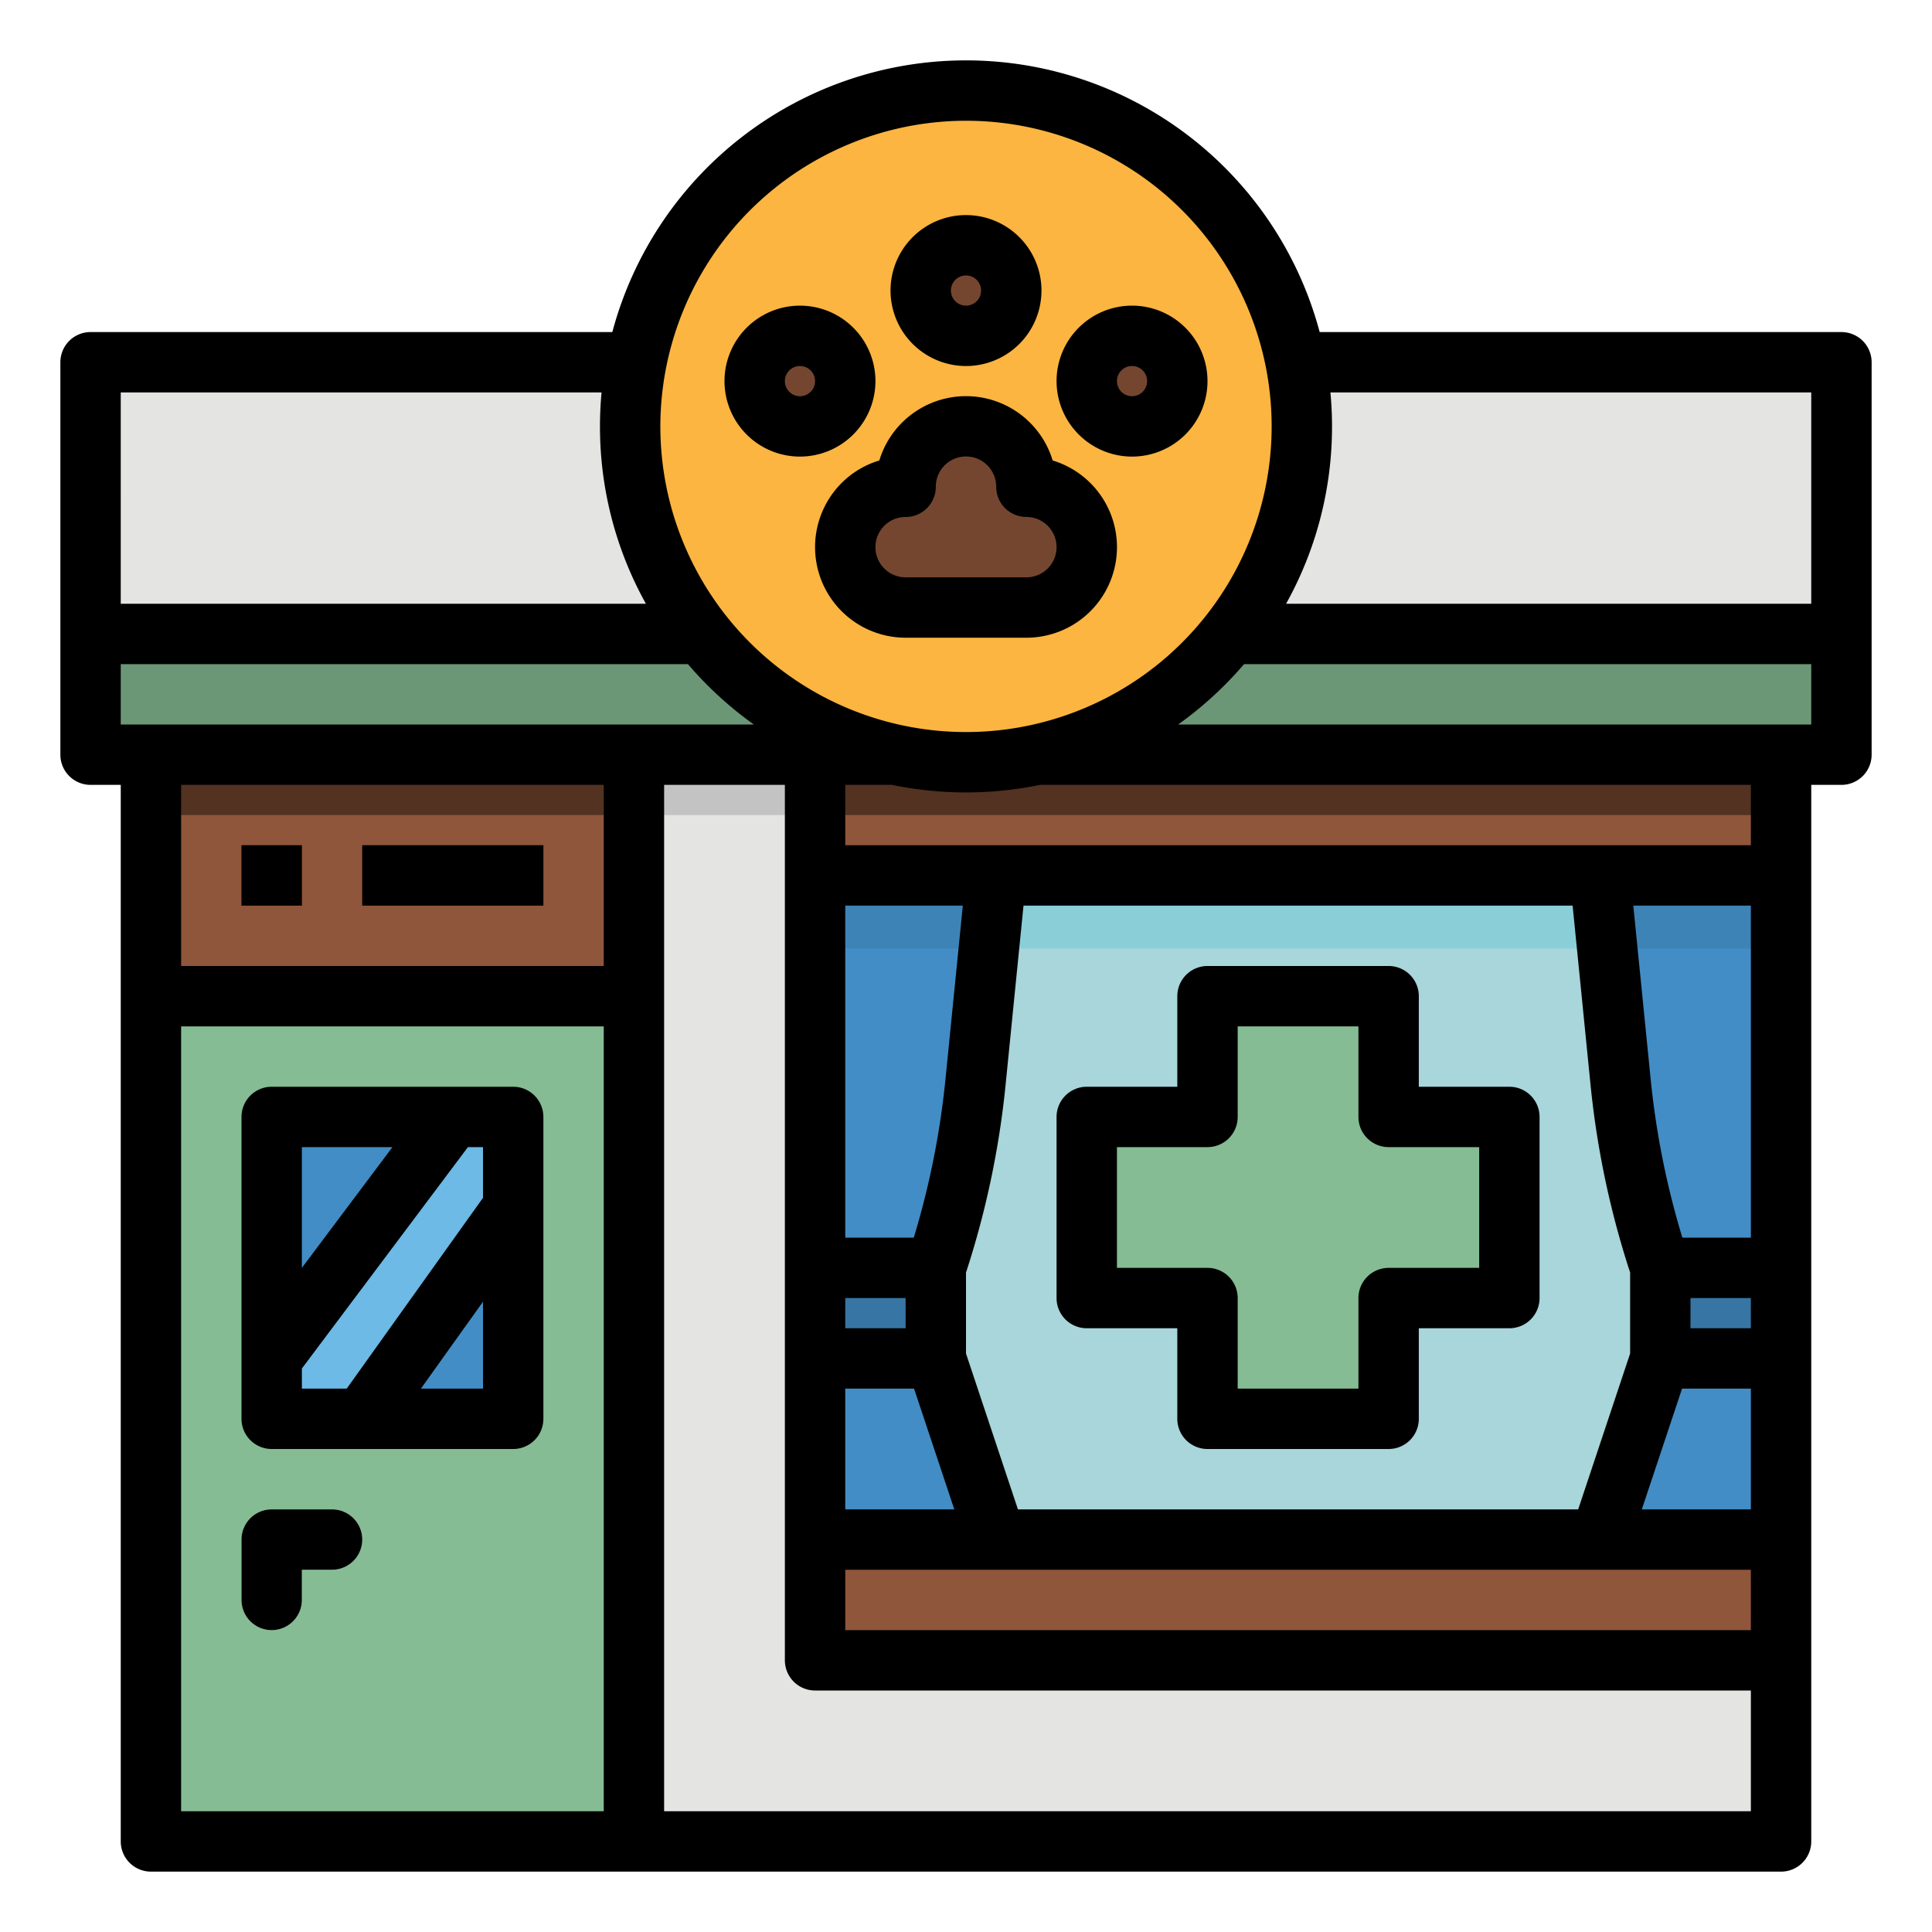 <svg height="512" viewBox="0 0 512 512" width="512" xmlns="http://www.w3.org/2000/svg"><g id="filled_outline" data-name="filled outline"><path d="m40 200h432v288h-432z" fill="#e4e4e2"/><path d="m40 200h432v16h-432z" fill="#c3c3c3"/><path d="m216 408h256v32h-256z" fill="#8f563b"/><path d="m216 440.164h256v7.48h-256z" fill="#c3c3c3"/><path d="m24 96h464v104h-464z" fill="#e4e4e2"/><path d="m216 200h256v208h-256z" fill="#a8d6da"/><path d="m216 200h256v51.365h-256z" fill="#8aced8"/><path d="m40 200h128v64h-128z" fill="#8f563b"/><path d="m40 200h128v16h-128z" fill="#533222"/><path d="m40 264h128v224h-128z" fill="#85bc94"/><path d="m40 264h128v8.002h-128z" fill="#6b9777"/><path d="m400 296h-32v-32h-48v32h-32v48h32v32h48v-32h32z" fill="#85bc94"/><path d="m216 200h256v32h-256z" fill="#8f563b"/><path d="m216 200h256v16h-256z" fill="#533222"/><path d="m248 336a227.093 227.093 0 0 0 10.52-49.17l3.55-35.47 1.93-19.36h-48v176h48l-16-48z" fill="#428dc5"/><path d="m216 336h32v24h-32z" fill="#3775a4"/><path d="m72 296h64v80h-64z" fill="#428dc5"/><path d="m72 432a8 8 0 0 1 -8-8v-16a8 8 0 0 1 8-8h16a8 8 0 0 1 0 16h-8v8a8 8 0 0 1 -8 8z" fill="#e4e4e2"/><path d="m24 168h464v32h-464z" fill="#6b9777"/><path d="m64 224h16v16h-16z" fill="#5b3726"/><path d="m96 224h48v16h-48z" fill="#5b3726"/><path d="m120 296-48 64v16h24l40-56v-24z" fill="#6cbae5"/><circle cx="256" cy="113" fill="#fbb540" r="89"/><g fill="#744630"><path d="m272 161a16 16 0 0 0 0-32 16 16 0 0 0 -32 0v.012a16 16 0 1 0 .31 31.988z"/><circle cx="256" cy="76.997" r="12"/><circle cx="212" cy="100.997" r="12"/><circle cx="300" cy="100.997" r="12"/></g><path d="m264 232-1.93 19.36h-46.07v-19.36z" fill="#3d83b6"/><path d="m440 336a227.093 227.093 0 0 1 -10.52-49.17l-3.55-35.47-1.93-19.36h48v176h-48l16-48z" fill="#428dc5"/><path d="m440 336h32v24h-32z" fill="#3775a4"/><path d="m424 232 1.93 19.36h46.07v-19.36z" fill="#3d83b6"/><path d="m488 88h-138.272a97.006 97.006 0 0 0 -187.455 0h-138.273a8 8 0 0 0 -8 8v104a8 8 0 0 0 8 8h8v280a8 8 0 0 0 8 8h432a8 8 0 0 0 8-8v-280h8a8 8 0 0 0 8-8v-104a8 8 0 0 0 -8-8zm-232-56a81 81 0 1 1 -81 81 81.092 81.092 0 0 1 81-81zm-13.766 336 10.666 32h-28.9v-32zm-18.234-16v-8h16v8zm26.557-65.969a219.282 219.282 0 0 1 -8.4 41.969h-18.157v-88h31.16zm-218.557-182.031h127.421c-.274 2.964-.421 5.965-.421 9a96.4 96.4 0 0 0 12.173 47h-139.173zm128 376h-112v-208h112zm0-224h-112v-48h112zm-128-64v-16h150.307a97.764 97.764 0 0 0 17.468 16zm432 288h-288v-272h32v232a8 8 0 0 0 8 8h248zm0-48h-240v-16h240zm-208-73.3v-21.461a235.294 235.294 0 0 0 10.478-49.616l4.762-47.623h145.52l4.762 47.623a235.294 235.294 0 0 0 10.478 49.616v21.461l-13.766 41.3h-148.468zm208 41.3h-28.9l10.666-32h18.234zm0-48h-16v-8h16zm0-24h-18.154a219.282 219.282 0 0 1 -8.4-41.969l-4.606-46.031h31.16zm0-104h-240v-16h12.357a97.462 97.462 0 0 0 39.286 0h188.357zm16-32h-167.775a97.764 97.764 0 0 0 17.468-16h150.307zm0-32h-139.173a96.4 96.4 0 0 0 12.173-47c0-3.035-.147-6.036-.421-9h127.421z"/><path d="m218.585 134.16a24.008 24.008 0 0 0 21.415 34.84h.383 31.617a24 24 0 0 0 6.969-46.969 24 24 0 0 0 -45.939 0 23.865 23.865 0 0 0 -14.445 12.129zm14.277 7.225a7.968 7.968 0 0 1 7.145-4.376 8 8 0 0 0 7.993-8v-.069a8 8 0 0 1 16 .06 8 8 0 0 0 8 8 8 8 0 0 1 0 16h-31.69-.16a8 8 0 0 1 -7.288-11.614z"/><path d="m256 97a20 20 0 1 0 -20-20 20.023 20.023 0 0 0 20 20zm0-24a4 4 0 1 1 -4 4 4 4 0 0 1 4-4z"/><path d="m232 101a20 20 0 1 0 -20 20 20.023 20.023 0 0 0 20-20zm-24 0a4 4 0 1 1 4 4 4 4 0 0 1 -4-4z"/><path d="m300 121a20 20 0 1 0 -20-20 20.023 20.023 0 0 0 20 20zm0-24a4 4 0 1 1 -4 4 4 4 0 0 1 4-4z"/><path d="m288 352h24v24a8 8 0 0 0 8 8h48a8 8 0 0 0 8-8v-24h24a8 8 0 0 0 8-8v-48a8 8 0 0 0 -8-8h-24v-24a8 8 0 0 0 -8-8h-48a8 8 0 0 0 -8 8v24h-24a8 8 0 0 0 -8 8v48a8 8 0 0 0 8 8zm8-48h24a8 8 0 0 0 8-8v-24h32v24a8 8 0 0 0 8 8h24v32h-24a8 8 0 0 0 -8 8v24h-32v-24a8 8 0 0 0 -8-8h-24z"/><path d="m72 432a8 8 0 0 0 8-8v-8h8a8 8 0 0 0 0-16h-16a8 8 0 0 0 -8 8v16a8 8 0 0 0 8 8z"/><path d="m64 224h16v16h-16z"/><path d="m96 224h48v16h-48z"/><path d="m72 384h64a8 8 0 0 0 8-8v-80a8 8 0 0 0 -8-8h-64a8 8 0 0 0 -8 8v80a8 8 0 0 0 8 8zm56-16h-16.454l16.454-23.036zm-48-64h24l-24 32zm0 58.667 44-58.667h4v13.437l-36.117 50.563h-11.883z"/></g></svg>